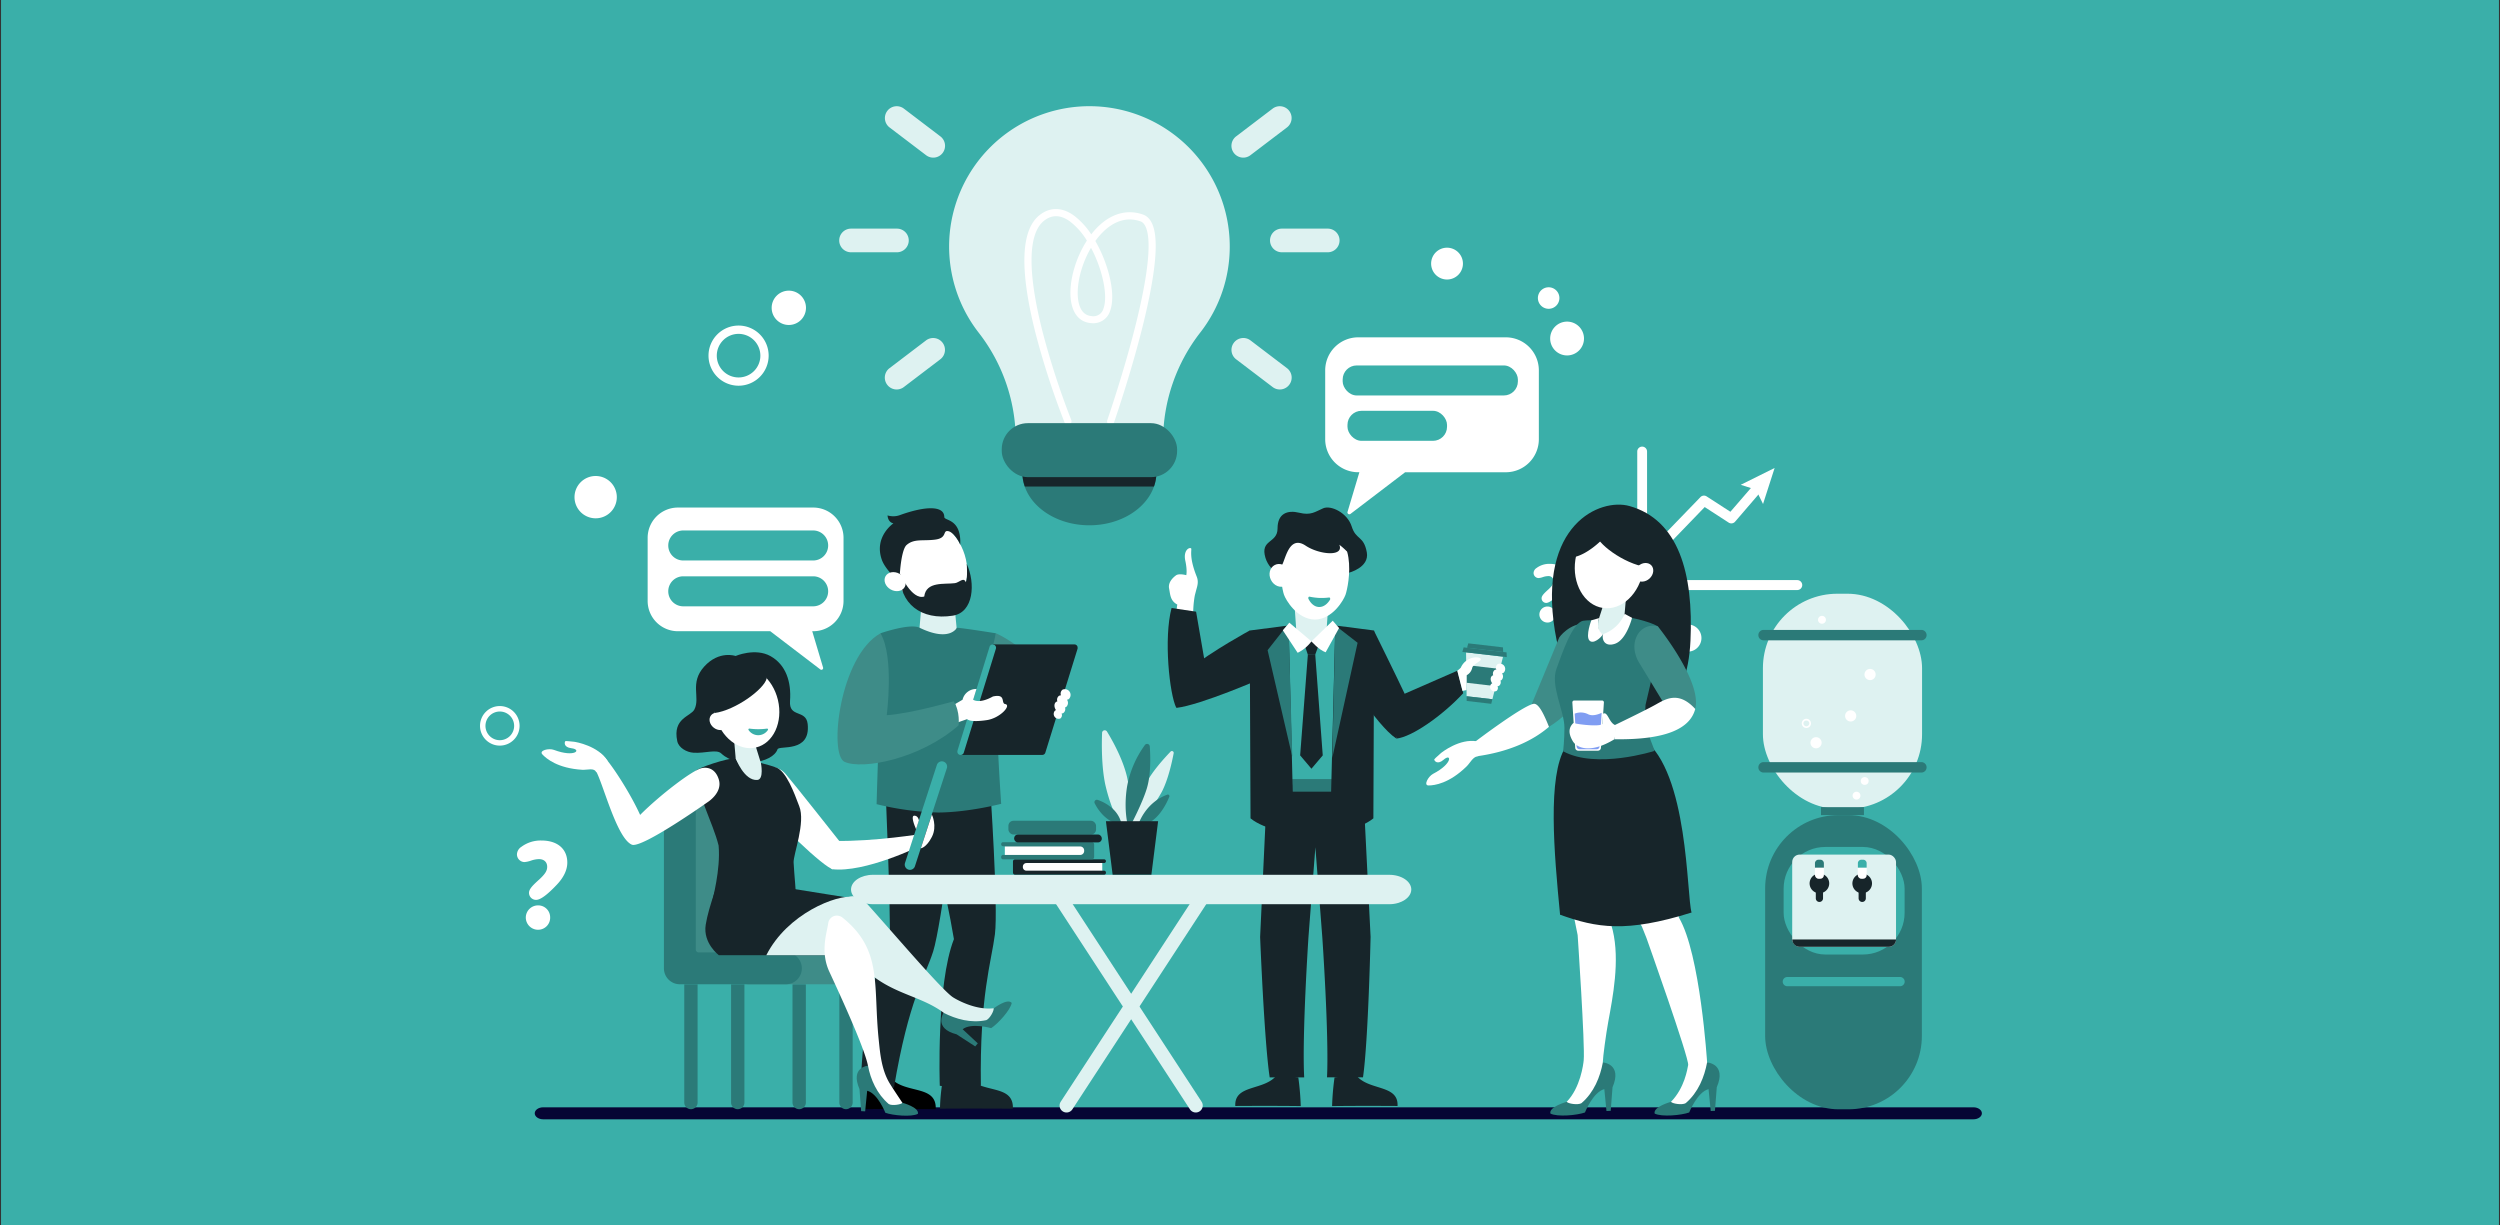 <svg xmlns="http://www.w3.org/2000/svg" viewBox="0 0 1020 500"><rect x="0" y="0" width="1020" height="500" fill="#333333" stroke="none"/><title>ENABLE UPDATED</title><g id="Layer_3" data-name="Layer 3"><rect x="0.42" width="1019.15" height="500" fill="#3aafa9"/></g><g id="OBJECTS"><path d="M276.6,207.08h55.2a12.36,12.36,0,0,1,12.36,12.37v25.72a12.36,12.36,0,0,1-12.36,12.37h-.41l4.43,14.84a.71.71,0,0,1-1.11.76l-20.44-15.6H276.6a12.36,12.36,0,0,1-12.36-12.37V219.45A12.36,12.36,0,0,1,276.6,207.08Z" fill="#fff"/><path d="M331.77,228.68h-53a6.12,6.12,0,0,1-6.12-6.12h0a6.13,6.13,0,0,1,6.12-6.13h53a6.13,6.13,0,0,1,6.12,6.13h0A6.12,6.12,0,0,1,331.77,228.68Z" fill="#3aafa9"/><path d="M331.77,247.38h-53a6.12,6.12,0,0,1-6.12-6.12h0a6.12,6.12,0,0,1,6.12-6.13h53a6.12,6.12,0,0,1,6.12,6.13h0A6.12,6.12,0,0,1,331.77,247.38Z" fill="#3aafa9"/><path d="M614.36,137.63H554.17a13.49,13.49,0,0,0-13.49,13.49v28.06a13.49,13.49,0,0,0,13.49,13.49h.45l-4.83,16.18a.77.77,0,0,0,1.2.83l22.3-17h41.07a13.49,13.49,0,0,0,13.49-13.49V151.12A13.49,13.49,0,0,0,614.36,137.63Z" fill="#fff"/><rect x="547.81" y="149.1" width="71.49" height="12.25" rx="5.73" fill="#3aafa9"/><rect x="549.77" y="167.61" width="40.62" height="12.25" rx="5.73" fill="#3aafa9"/><path d="M212.7,345.52a13.19,13.19,0,0,1,8.21-2.59c6.9,0,10.55,3.75,10.55,9,0,3-1.47,6.13-4.46,9.22-3.8,4-6.54,6-8.27,6a2.86,2.86,0,0,1-2.89-2.89c0-1.42,1.32-2.84,3.6-4.92a3.47,3.47,0,0,1,.41-.36c2.59-2.38,3.4-3.7,3.4-5.32,0-2-1.37-3.14-3.35-3.14a10.68,10.68,0,0,0-3.24.61,10.55,10.55,0,0,1-2.74.6,3.15,3.15,0,0,1-3-3.24A3.82,3.82,0,0,1,212.7,345.52Zm7,33.82a5,5,0,0,1-5.17-5.18,5,5,0,0,1,5.17-4.76,4.86,4.86,0,0,1,4.76,4.76A4.92,4.92,0,0,1,219.65,379.34Z" fill="#fff"/><path d="M626.9,231.75a8.72,8.72,0,0,1,5.4-1.7c4.54,0,6.94,2.47,6.94,5.93,0,2-1,4-2.94,6.07-2.5,2.64-4.3,3.94-5.43,3.94a1.88,1.88,0,0,1-1.9-1.9c0-.94.87-1.87,2.37-3.24a1.51,1.51,0,0,1,.26-.23c1.7-1.57,2.24-2.44,2.24-3.5a2,2,0,0,0-2.2-2.07,7.11,7.11,0,0,0-2.14.4,6.66,6.66,0,0,1-1.8.4,2.08,2.08,0,0,1-2-2.13A2.53,2.53,0,0,1,626.9,231.75ZM631.47,254a3.31,3.31,0,0,1-3.4-3.4,3.27,3.27,0,0,1,3.4-3.14,3.2,3.2,0,0,1,3.13,3.14A3.24,3.24,0,0,1,631.47,254Z" fill="#fff"/><path d="M733.27,240.74H670a2,2,0,0,1-2-2V184.22a2,2,0,1,1,4,0v52.46h61.28a2,2,0,0,1,0,4.06Z" fill="#fff"/><path d="M674.76,227.42A2,2,0,0,1,673.3,224l20.46-21.16a2,2,0,0,1,2.56-.3L706,208.8,716.2,197a2,2,0,1,1,3.07,2.64l-11.35,13.2a2,2,0,0,1-2.64.37l-9.76-6.33-19.3,20A2,2,0,0,1,674.76,227.42Z" fill="#fff"/><polygon points="719.32 205.63 716.43 199.79 710.22 197.8 724.05 190.93 719.32 205.63" fill="#fff"/><path d="M301.35,157.37a12.27,12.27,0,1,1,12.26-12.26A12.28,12.28,0,0,1,301.35,157.37Zm0-21.15a8.89,8.89,0,1,0,8.88,8.89A8.9,8.9,0,0,0,301.35,136.22Z" fill="#fff"/><path d="M675.45,255a9,9,0,1,1,9-9A9,9,0,0,1,675.45,255Zm0-15.49A6.51,6.51,0,1,0,682,246,6.51,6.51,0,0,0,675.45,239.48Z" fill="#dde8fd"/><path d="M203.92,304.21a8.07,8.07,0,1,1,8.07-8.07A8.08,8.08,0,0,1,203.92,304.21Zm0-13.91a5.85,5.85,0,1,0,5.85,5.84A5.85,5.85,0,0,0,203.92,290.3Z" fill="#fff"/><path d="M636.24,121.6a4.39,4.39,0,1,1-4.39-4.39A4.4,4.4,0,0,1,636.24,121.6Z" fill="#fff"/><path d="M251.66,202.84a8.63,8.63,0,1,1-8.63-8.63A8.63,8.63,0,0,1,251.66,202.84Z" fill="#fff"/><path d="M596.88,107.55a6.49,6.49,0,1,1-6.49-6.49A6.5,6.5,0,0,1,596.88,107.55Z" fill="#fff"/><path d="M694.19,260.32a5.54,5.54,0,1,1-5.53-5.53A5.53,5.53,0,0,1,694.19,260.32Z" fill="#fff"/><path d="M646.27,138.13a6.9,6.9,0,1,1-6.9-6.91A6.9,6.9,0,0,1,646.27,138.13Z" fill="#fff"/><path d="M328.84,125.59a7,7,0,1,1-7-7A7,7,0,0,1,328.84,125.59Z" fill="#fff"/><path d="M805.16,456.68H221.62c-1.9,0-3.45-1.1-3.45-2.45h0c0-1.35,1.55-2.45,3.45-2.45H805.16c1.9,0,3.45,1.1,3.45,2.45h0C808.61,455.58,807.06,456.68,805.16,456.68Z" fill="#060534"/><polygon id="v-2" points="382.6 242.31 382.61 242.31 388.97 242.33 390.41 257.35 382.98 261.27 375.06 257.4 376.35 242.33 382.6 242.31" fill="#def2f1"/><path d="M365.12,235.68c3.92,9.78,13.32,15.22,21,12.14s10.74-13.5,6.83-23.28-13.32-15.22-21-12.14S361.21,225.89,365.12,235.68Z" fill="#fff"/><path d="M359.78,228.37c-3.31-9.43,4.75-14.85,4.75-14.85s-2.16-.19-2.42-3.23a7.94,7.94,0,0,0,5-.11c10.75-3.89,18.16-3.84,18.16.76,0,1.64,7.1.52,6.5,11.53,0-.78-2.49-5.3-4.89-5.76s-.24,2.76-5.25,3.44-8.77-.53-11.86,2.32c-2.41,2.49-3,15.14-2.64,15.9C366.31,236.63,361.23,232.51,359.78,228.37Z" fill="#17252a"/><path d="M394.43,230.05s.46,5.74-.37,7.51c-.86-2.3-2.71.14-4.45.37-4.2.56-11.77-.84-12.52,5.45C372,245,367.16,234,367.16,234c-.3,12.26,8.68,19.23,21.6,17.19C397.27,249.87,398.06,238,394.43,230.05Z" fill="#17252a"/><path d="M367,234.11c2.16,1.21,3.11,3.63,2.12,5.4s-3.55,2.21-5.71,1-3.11-3.63-2.12-5.4S364.87,232.89,367,234.11Z" fill="#fff"/><path d="M390,442.94c1.35-3.67,4.25-4.08,4.25-4.08,5.62,7.76,19.43,3,19,13.49-21-.13-29.74,0-29.74,0a78.06,78.06,0,0,1,.93-10.37l1.1.2Z" fill="#17252a"/><path d="M358.54,443.14c1.35-3.67,4.24-4.08,4.24-4.08,5.63,7.76,19.44,3,19,13.49-21-.13-29.73,0-29.73,0a76.42,76.42,0,0,1,.93-10.37l1.09.2Z"/><path d="M403.93,320.39s3.41,49.73,2,60.79-6.29,25.23-5.73,61.81c-6.85,1.71-16.77,0-16.77,0s-1.47-41.36,5.77-59.83c-2.94-17.94-12.39-59-12.39-59Z" fill="#17252a"/><path d="M391,321.75s-6.89,55.83-10.26,66.42-9.94,19.55-16,55.58c-7,.35-13.59,0-13.59,0s.95-45.7,11.91-56.1c.37-18.19-1.77-65.54-1.77-65.54Z" fill="#17252a"/><path id="h-5" d="M359.23,258.38s12-4.19,15.94-2.27c12.4,6,15.24,0,15.24,0,4,.34,15.91,2.27,15.91,2.27,0,13.35.89,26.74.65,36.84-.17,8.8,1.51,32.74,1.51,32.74s-13.19,3.46-25.66,3.55a117.12,117.12,0,0,1-25.17-3.41s.67-24.25,1.22-33.26C358.69,284.74,359.23,271.69,359.23,258.38Z" fill="#2b7a78"/><path id="c" d="M427.58,278.22C422.64,266.44,408,259,406.32,258.38l-3.4,15.12a88.6,88.6,0,0,1,12.15,8.66c-.87,4.21-.72,8.34-3.16,13.66,0,0,2.12-2.92,4.73-1.19s7.21-1.75,7.21-1.75S431.35,287.21,427.58,278.22Z" fill="#3e8c88"/><path d="M521,438.55c-5,6.64-17.45,3.7-17,12.69,18.6-.11,26.71.05,26.71.05a112.27,112.27,0,0,0-1-11.71Z" fill="#17252a"/><path d="M553.2,438.55c5,6.64,17.44,3.7,17,12.69-18.61-.11-26.71.05-26.71.05a109.62,109.62,0,0,1,1-11.71Z" fill="#17252a"/><path d="M509.93,257.22s-15.12,8.2-24.76,15.79L480,288.82c10.06-1.2,35-12.11,35-12.11Z" fill="#17252a"/><path d="M477,240.15c.47,2.41.45,5,3.33,6.5,0,0-1.13,7.78-1.36,14.22l7.94-7.53a43,43,0,0,1,.55-10.27c.16-.71.37-1.42.54-2.13.47-1.73,1.14-3.48.26-5.68-3.41-8.54-1.79-11.11-2.32-11.56-.89-.48-3.21,1-2.33,5.09s.39,5.88.39,5.88-3.07-.87-4.27.13C479.13,235.25,476.41,237.33,477,240.15Z" fill="#fff"/><path d="M478,248.07l10,1.49,4.87,28.23-12.95,11C477.15,283.29,474.73,260.36,478,248.07Z" fill="#17252a"/><path d="M556,318.08a164,164,0,0,1-38.87.09l-3,64.11s1.66,42.41,3.9,57.29l14.08,0c-.92-17.31,1.75-57.31,1.75-57.31l2.81-36.57,2.82,36.56s2.78,40,1.93,57.3l14.68,0c2.17-14.89,3.1-57.3,3.1-57.3Z" fill="#17252a"/><path d="M560.63,257.44s8.63,17.41,13.86,28.51l-4.78,15.39c-8.47-5.57-22.27-28.7-22.27-28.7Z" fill="#17252a"/><polygon points="543.57 253.27 526.04 254.05 524.27 271.2 526.18 320.13 544.67 319.9 549.5 265.12 543.57 253.27" fill="#3aafa9"/><path d="M524.34,226.86c2.44-2.81,4.37-.09,7.84-3.56s6.28-6,9.26-2.31,4.51,4.18,6.68,4,2.15,8.71,2.15,8.71,8.54-2.13,7.39-8.36c-1.27-6.9-4.41-4.93-6.16-10.52S543,206,539.86,207.38c-3.28,1.42-5,3-9.76,1.82s-8.87.24-8.86,6.42-7.26,4.34-4.93,12c.9,3,3.43,5.75,4.6,5.51C522.49,232.86,522.77,228.67,524.34,226.86Z" fill="#17252a"/><rect x="527.17" y="317.87" width="17.21" height="5.13" fill="#2b7a78"/><polygon points="528.91 257.58 535.01 262.41 541.2 257.58 542.02 245.8 528.09 245.8 528.91 257.58" fill="#def2f1"/><path d="M509.89,257.25l.32,76.64c6,4.89,17.66,6.23,17.66,6.23l-2.13-84.93Z" fill="#17252a"/><path d="M560.65,257.25l-.31,76.64c-6,4.89-17.67,6.23-17.67,6.23l2.13-84.93Z" fill="#17252a"/><polygon points="517.18 265.27 527.25 308.74 525.72 254.42 517.18 265.27" fill="#2b7a78"/><polygon points="553.9 262.26 543.57 309.24 544.8 255.19 553.9 262.26" fill="#2b7a78"/><path d="M536.42,215.05c-18-.42-13.87,23.79-12.56,27.59.71,2.08,5.27,10,12.61,10.15,7.33-.12,11.79-8.07,12.51-10.15C550.29,238.84,555,215.33,536.42,215.05Z" fill="#fff"/><polygon points="536.61 266.92 539.68 308.2 535.07 313.64 530.46 308.2 533.61 267.02 536.61 266.92" fill="#17252a"/><polygon points="538.29 262.48 535.23 261.68 532.09 262.62 533.6 267.1 536.62 267.05 538.29 262.48" fill="#17252a"/><path d="M535.07,261.68a15.27,15.27,0,0,1-5.63,4.66l-6.05-9.17,2.65-3.12Z" fill="#fff"/><path d="M535.07,261.68s2.94,3.43,5.8,4.46l5.47-9.9-2.58-3Z" fill="#fff"/><path d="M597,282.83l-2.39-9.19-23.39,10.23-1.46,17.47C575.88,300.74,588.32,292.18,597,282.83Z" fill="#17252a"/><path d="M542.63,244.7c.24-.39,0-1-.35-.92a25.9,25.9,0,0,1-4,.18,26.63,26.63,0,0,1-4-.52c-.37-.08-.63.47-.43.89.63,1.27,2,3.22,4.24,3.32S541.9,245.92,542.63,244.7Z" fill="#3aafa9"/><path d="M522.2,231.22c2,.68,2.61-13.85,10.5-8.59,5.56,3.71,15.81,4.63,13.74-.39a35.28,35.28,0,0,1,3.54,3.17l-2.93-9.69s-15.07-4.74-20.42.06S522.2,231.22,522.2,231.22Z" fill="#17252a"/><path d="M526,232.86c1.19,2.35.5,5.09-1.56,6.14s-4.68,0-5.88-2.35-.5-5.09,1.56-6.14S524.75,230.52,526,232.86Z" fill="#fff"/><polygon points="613.24 267.93 611.99 272.94 610.24 279.96 608.9 285.29 598.38 284.06 598.31 278.56 598.22 271.33 598.15 266.16 613.24 267.93" fill="#def2f1"/><polygon points="596.64 265.99 614.76 268.1 614.68 266.17 597.16 264.12 596.64 265.99" fill="#2b7a78"/><polygon points="613.3 266.01 598.55 264.29 599.06 262.48 613.21 264.13 613.3 266.01" fill="#2b7a78"/><polygon points="608.9 285.29 608.43 287.16 598.4 285.99 598.38 284.06 608.9 285.29" fill="#2b7a78"/><polygon points="611.99 272.94 610.24 279.96 598.31 278.56 598.22 271.33 611.99 272.94" fill="#2b7a78"/><path id="c-2" data-name="c" d="M608.45,279a1.31,1.31,0,0,1,.36-.17l0-.06c-.81-1.11-.81-2.49,0-3.06a1.2,1.2,0,0,1,.43-.2,1.88,1.88,0,0,1,.49-2.08,1.42,1.42,0,0,1,.78-.25A1.85,1.85,0,0,1,611,271a2.16,2.16,0,0,1,2.49,3.46,1.73,1.73,0,0,1-.68.27,2.09,2.09,0,0,1-.2,2.74,1.3,1.3,0,0,1-.43.2,1.84,1.84,0,0,1-.48,2.07,1.42,1.42,0,0,1-.72.25,1.58,1.58,0,0,1-.4,1.92,1.83,1.83,0,0,1-2.11-2.92Z" fill="#fff"/><path d="M598.39,275.5a4.45,4.45,0,0,0,2.28-3.06c.52-1.78,4.7-2.94,3.2-3.89s-6.11-.16-7.86,3.85a7.82,7.82,0,0,1-1.45,1.24l2.13,8.26,1.66-.36Z" fill="#fff"/><path id="c-3" data-name="c" d="M424.83,308a1.09,1.09,0,0,0,.26,0h.28a1.31,1.31,0,0,0,1.13-.93l13.16-42.43a.74.74,0,0,0,0-.25,1,1,0,0,0,0-.17v-.1a.29.29,0,0,1,0-.09,1.34,1.34,0,0,0-.92-1.06l-.25-.05H405.12L391.85,308h33Z" fill="#17252a"/><path id="c-4" data-name="c" d="M405.42,263a1.34,1.34,0,0,0-1.67.88L390.67,306.2l0,.1a1.34,1.34,0,0,0,.88,1.67h0a1.33,1.33,0,0,0,1.67-.88l13.11-42.42A1.33,1.33,0,0,0,405.42,263Z" fill="#3aafa9"/><path id="c-5" data-name="c" d="M430.45,289.92a1.44,1.44,0,0,1,.4-.18l-.05-.06c-.82-1.24-.77-2.73.13-3.32a1.52,1.52,0,0,1,.47-.2,2,2,0,0,1,.61-2.22,1.62,1.62,0,0,1,.86-.24,2,2,0,0,1,.65-2.32,2.34,2.34,0,0,1,2.55,3.84,1.7,1.7,0,0,1-.74.27,2.25,2.25,0,0,1-.33,2.95,1.26,1.26,0,0,1-.48.2,2,2,0,0,1-.61,2.22,1.36,1.36,0,0,1-.79.24,1.69,1.69,0,0,1-.52,2.06,2,2,0,0,1-2.15-3.24Z" fill="#fff"/><path d="M389.72,287.24l3-1.75a5.71,5.71,0,0,1,5.69-4.39l-1.36,4.39s2.39,1.85,8.05-1.32c5.53-1.25,3.17,2.79,5,3.08,2.71.43-2,5.74-7.49,6.56-7.15,1.05-8-.41-8-.41l-4.05,1.41Z" fill="#fff"/><path id="c-6" data-name="c" d="M361.78,291.81c10.09-.7,27.31-5.69,27.31-5.69,2.76,4.23,2,9.84,2,9.84-15.67,13.74-39.26,18.19-46.5,14.88-6.61-3-1.94-43.25,14.65-52.46h0C364.92,268,361.78,291.81,361.78,291.81Z" fill="#3e8c88"/><path id="с" d="M566.81,368.92H356.22c-5,0-9-2.7-9-6h0c0-3.33,4-6,9-6H566.81c5,0,9,2.7,9,6h0C575.78,366.22,571.76,368.92,566.81,368.92Z" fill="#def2f1"/><path d="M435.15,453.9h0a2.84,2.84,0,0,1-2.38-4.39l55.6-85.21,4.76,3.1-55.6,85.21A2.84,2.84,0,0,1,435.15,453.9Z" fill="#def2f1"/><path d="M487.88,453.9h0a2.84,2.84,0,0,0,2.38-4.39l-55.6-85.21-4.76,3.1,55.6,85.21A2.84,2.84,0,0,0,487.88,453.9Z" fill="#def2f1"/><path id="с-2" data-name="с" d="M345.17,452.55h0a2.72,2.72,0,0,0,2.72-2.72V401.6h-5.44v48.23A2.72,2.72,0,0,0,345.17,452.55Z" fill="#2b7a78"/><path id="с-3" data-name="с" d="M326.07,452.55h0a2.72,2.72,0,0,0,2.72-2.72V401.6h-5.45v48.23A2.72,2.72,0,0,0,326.07,452.55Z" fill="#2b7a78"/><path id="с-4" data-name="с" d="M301,452.55h0a2.72,2.72,0,0,0,2.72-2.72V401.6h-5.44v48.23A2.72,2.72,0,0,0,301,452.55Z" fill="#2b7a78"/><path id="с-5" data-name="с" d="M281.9,452.55h0a2.72,2.72,0,0,0,2.72-2.72V401.6h-5.44v48.23A2.72,2.72,0,0,0,281.9,452.55Z" fill="#2b7a78"/><path id="с-6" data-name="с" d="M312,330v57.39a1.18,1.18,0,0,0,1.18,1.19h35.59a6.5,6.5,0,0,1,6.5,6.5h0a6.5,6.5,0,0,1-6.5,6.5H305.52a6.5,6.5,0,0,1-6.5-6.5V330a6.5,6.5,0,0,1,6.5-6.5h0A6.5,6.5,0,0,1,312,330Z" fill="#3e8c88"/><rect id="с-7" data-name="с" x="277.38" y="323.52" width="28.14" height="66.14" transform="translate(582.9 713.17) rotate(180)" fill="#3e8c88"/><path id="с-8" data-name="с" d="M283.88,330v57.39a1.19,1.19,0,0,0,1.19,1.19h35.58a6.5,6.5,0,0,1,6.5,6.5h0a6.5,6.5,0,0,1-6.5,6.5H277.38a6.5,6.5,0,0,1-6.5-6.5V330a6.5,6.5,0,0,1,6.5-6.5h0A6.5,6.5,0,0,1,283.88,330Z" fill="#2b7a78"/><path d="M340.3,343.1c-2.57,1.71-1.86,11-.89,11.52,13.39,1.64,36-9.46,36-9.46l.89-5S357.42,343.37,340.3,343.1Z" fill="#fff"/><path d="M310.88,326.9c4.79,7.66,25.74,27.45,29,27.75l2.77-11.23s-18.81-23.84-22.12-27.65C314.8,309.17,303,314.42,310.88,326.9Z" fill="#fff"/><path d="M322.33,286c.58-7.84-1.69-14.77-7.94-18.29s-14.27-.07-14.27-.07h0s-6.72-2.39-12.8,4.32-1.49,12.6-4,17.49c-1.47,2.9-9,3.49-7,12.93.56,2.72,3.83,4.55,6.6,4.73,4.87.32,9.4-1.56,11.38.32,6.5,6.2,20.91,4,22.93-1.71.63-1.76,13.59,1.64,12.3-10.34C328.86,289.31,321.82,293,322.33,286Z" fill="#17252a"/><polygon points="310.45 311.33 300.16 309.43 296.3 314.57 304.5 331.39 316.57 321.15 310.45 311.33" fill="#def2f1"/><path d="M323.79,351.89c-.17-3.2,5-16.35,2.28-23-2-5.32-5.3-14.25-9.35-15.74-1.92-.71-3.88-1.2-6.27-1.86,0,0,1.35,6.71-1.46,6.93-5.39.44-8.83-8.83-8.83-8.83-2.91-.27-16.26,4.11-16.25,5.21,0,8.58,7,21.1,9.28,30.38.9,10-2.6,22-2.61,23.16,0,0,21.47,6,34.2-1C325,366.23,324,356.31,323.79,351.89Z" fill="#17252a"/><path d="M293.81,357.88s-4.74,12-5.89,19.48,5.36,12.36,5.36,12.36h54.24s5.81-9.42,4.14-15.92-5.52-7.54-5.52-7.54Z" fill="#17252a"/><path d="M348.25,365.93c-6.92-1-27,6.83-35.59,23.79h24Z" fill="#def2f1"/><path d="M340.66,372.17a19.69,19.69,0,0,0,2.42-3.44,6,6,0,0,1,9.64-1.13c10,11,31.31,36.14,36.06,39.27,1.34.88,9.18,5.39,16.62,4.5,0,0,3.68,1.4,1.23,4.32-1.26,1.5-20.18,3.05-20.18,3.05L385,413.19c-11-8.15-24.73-7.57-36.35-22.47C342.22,382.51,340.66,372.17,340.66,372.17Z" fill="#def2f1"/><path d="M390.28,422l7.61,4.94,1.05-1.25-6.18-5.76c3.51-2.76,11.64-.45,11.64-.45,2.66-1.72,7.85-7.3,8.38-10.29-1.7-2.12-7.38,2.25-7.38,2.25.21.94-1.58,4.22-3,4.78-6.2,1.34-12.38-.42-17.42-3C385,413.19,380.76,419.57,390.28,422Z" fill="#2b7a78"/><path d="M340.55,373.67a3.59,3.59,0,0,0-2.63,3c-.54,3.84-3.34,11.63.45,19.79,9.3,20,14.79,33.23,15.77,38.4-2.43,4.55,7.26,17,7.4,17.79l7-2.18s-4-5.95-5.44-8.28c-3.44-5.55-4-12.36-4.55-17.64-2.39-22.54,1.71-36.77-14.6-50A3.79,3.79,0,0,0,340.55,373.67Z" fill="#fff"/><path d="M350.67,444.35l.68,9,1.63.08.83-8.41c4.33,1.11,7.42,9,7.42,9,3,1.07,10.57,1.82,13.27.43.65-2.64-6.26-4.51-6.26-4.51-.63.74-4.32,1.3-5.63.51-4.83-4.12-7.45-10.1-8.47-15.66C354.14,434.82,346.78,435.34,350.67,444.35Z" fill="#2b7a78"/><path d="M307.85,302.93l-8.36-1.25.67,7.75s1.6,3.52,3.45,3.76l6.84-1.86Z" fill="#def2f1"/><path d="M291.76,291.71c2.15,9,9.64,14.94,16.72,13.25s11.07-10.38,8.91-19.39-9.65-14.94-16.72-13.25S289.6,282.7,291.76,291.71Z" fill="#fff"/><path d="M295.16,291.77c1.72,1.33,2.23,3.56,1.13,5s-3.37,1.46-5.09.12-2.23-3.56-1.13-5S293.44,290.43,295.16,291.77Z" fill="#fff"/><path d="M305.43,297.88a.38.38,0,0,1,.35-.61,26.82,26.82,0,0,0,7.16,0,.38.38,0,0,1,.34.61,4.74,4.74,0,0,1-7.85,0Z" fill="#3aafa9"/><path d="M291.58,290.91c8.45-1.13,20.27-9.74,21.24-14.15-1.63-5.31-10.34-8-15.26-5.52S288,284.24,291.58,290.91Z" fill="#17252a"/><path d="M370.61,354.8h0a2.15,2.15,0,0,1-1.37-2.7l13-40a2.14,2.14,0,0,1,2.7-1.37h0a2.13,2.13,0,0,1,1.37,2.7l-13,39.94A2.14,2.14,0,0,1,370.61,354.8Z" fill="#3aafa9"/><path d="M377.54,340.48l2.66-8.14s2.3,4.68,0,9.13-4.5,4.64-4.5,4.64Z" fill="#fff"/><path d="M373.75,338.3c-.68-1.58-2.26-5.53-.68-5.51s1.84,1.93,1.84,1.93Z" fill="#fff"/><path d="M243.11,314.51a5.91,5.91,0,0,0,1.24-7.32c2-.43,12.35,15.3,16.82,25.3,7.81-7.87,21.57-18.5,25.29-19.12,0,0,5-1.35,6.83,4.72,1.61,5.41-4.67,9.25-4.67,9.25s-26.86,19-30.83,17.28C251.61,342,246,319.43,243.11,314.51Z" fill="#fff"/><path d="M237.51,314.07c2.19.13,4.9-.95,5.74,1l4.33-2.11.26-2.6c-3.72-6-12.78-7.65-13.67-7.73-2.33-.2-3.41-.44-3.6-.13s-.75,2.38,2.63,2.79c4.25.51,1.43,3.9-7.18.67-2.16-.81-6.21.24-4.75,1.82C222.89,309.53,227.54,313.46,237.51,314.07Z" fill="#fff"/><path d="M471.82,192.8a17,17,0,0,1-1,5.7c-3.17,9.12-13.77,15.82-26.36,15.82s-23.19-6.7-26.37-15.82a17.28,17.28,0,0,1-1-5.7Z" fill="#2b7a78"/><path d="M471.82,192.8a17,17,0,0,1-1,5.7H418.12a17.28,17.28,0,0,1-1-5.7Z" fill="#17252a"/><path d="M501.74,100.57a57.25,57.25,0,1,0-102.5,35.08,71.64,71.64,0,0,1,15.19,43.93v.28h60.11v-.28a71.86,71.86,0,0,1,15.24-44A57,57,0,0,0,501.74,100.57Z" fill="#def2f1"/><path d="M453.15,173.38a1.61,1.61,0,0,1-.48-.08,1.46,1.46,0,0,1-.9-1.87c.06-.19,6.81-19.64,11.72-39.45,8.69-35.11,4.22-40.81,1.89-41.64-6.84-2.42-12.29,1.16-15.65,4.6a27.46,27.46,0,0,0-2.83,3.39,55.76,55.76,0,0,1,3.88,8.27c3,8.1,3.84,15.66,2.15,20.23a7.17,7.17,0,0,1-7.76,5c-3.5-.26-6.06-2.29-7.41-5.86-1.54-4.1-1.34-10.12.55-16.53a44,44,0,0,1,5.14-11.28,28.33,28.33,0,0,0-6.9-7.8c-3.76-2.74-7.3-2.86-10.51-.35-6.63,5.18-6.89,20.77-.74,45.08a322.11,322.11,0,0,0,11.77,36.24,1.46,1.46,0,0,1-2.71,1.09,324,324,0,0,1-11.89-36.59c-6.55-25.9-6-42.09,1.76-48.13,4.25-3.31,9.23-3.21,14,.3a30.46,30.46,0,0,1,7,7.62,28.42,28.42,0,0,1,2.4-2.77c5.6-5.72,12.25-7.6,18.72-5.31,4,1.43,5.68,6.85,5.05,16.59-.46,7.18-2.17,16.78-5.08,28.53-4.94,19.94-11.73,39.5-11.8,39.69A1.47,1.47,0,0,1,453.15,173.38Zm-8-72.32a42.11,42.11,0,0,0-4,9.25c-1.68,5.72-1.91,11.21-.61,14.67.94,2.49,2.54,3.79,4.89,4a4.27,4.27,0,0,0,4.8-3.13C452.13,120.55,449.77,109.78,445.11,101.06Z" fill="#fff"/><rect x="408.71" y="172.65" width="71.55" height="22.03" rx="10.65" fill="#2b7a78"/><path d="M541.75,102.93H523a4.83,4.83,0,0,1-4.83-4.83h0A4.82,4.82,0,0,1,523,93.28h18.72a4.82,4.82,0,0,1,4.82,4.82h0A4.82,4.82,0,0,1,541.75,102.93Z" fill="#def2f1"/><path d="M365.94,102.93H347.22a4.82,4.82,0,0,1-4.82-4.83h0a4.82,4.82,0,0,1,4.82-4.82h18.72a4.82,4.82,0,0,1,4.83,4.82h0A4.83,4.83,0,0,1,365.94,102.93Z" fill="#def2f1"/><path d="M377.84,63.32,362.94,52a4.82,4.82,0,0,1-.91-6.76h0a4.83,4.83,0,0,1,6.76-.92l14.89,11.33a4.83,4.83,0,0,1,.92,6.76h0A4.81,4.81,0,0,1,377.84,63.32Z" fill="#def2f1"/><path d="M510.18,63.32,525.07,52a4.82,4.82,0,0,0,.92-6.76h0a4.83,4.83,0,0,0-6.76-.92l-14.9,11.33a4.82,4.82,0,0,0-.91,6.76h0A4.81,4.81,0,0,0,510.18,63.32Z" fill="#def2f1"/><path d="M377.84,138.87l-14.9,11.33A4.82,4.82,0,0,0,362,157h0a4.82,4.82,0,0,0,6.76.92l14.89-11.33a4.83,4.83,0,0,0,.92-6.76h0A4.82,4.82,0,0,0,377.84,138.87Z" fill="#def2f1"/><path d="M510.18,138.87l14.89,11.33A4.82,4.82,0,0,1,526,157h0a4.82,4.82,0,0,1-6.76.92l-14.9-11.33a4.82,4.82,0,0,1-.91-6.76h0A4.82,4.82,0,0,1,510.18,138.87Z" fill="#def2f1"/><path id="Vector_25" data-name="Vector 25" d="M456.9,336.58a70.85,70.85,0,0,1-6-16.74c-1.5-7.36-1.43-16.15-1.25-20.85a1.08,1.08,0,0,1,2-.52c2.71,4.43,7.61,13.33,8.71,21.37a164.7,164.7,0,0,1,1.52,16.74Z" fill="#def2f1"/><path id="Vector_26" data-name="Vector 26" d="M461.4,336.58a133.59,133.59,0,0,1,6-16.56c2.3-4.81,7.52-10.58,10.2-13.37a.74.74,0,0,1,1.26.65c-.69,3.67-2.28,10.91-4.88,15.85a75.36,75.36,0,0,1-9.64,13.43Z" fill="#def2f1"/><path id="Vector_27" data-name="Vector 27" d="M446.64,327.77a1,1,0,0,1,1.22-1.41,17.2,17.2,0,0,1,5.91,3.42,12.22,12.22,0,0,1,3.8,6.24l-1.1.37S450.49,335.3,446.64,327.77Z" fill="#2b7a78"/><path id="Vector_28" data-name="Vector 28" d="M469.11,304.55a1.1,1.1,0,0,0-2-.57,41.32,41.32,0,0,0-7.24,16.8c-1.54,9.4.26,15.8.26,15.8h1.26s4.68-8.85,6.5-14.85C469.62,316.07,469.4,308.55,469.11,304.55Z" fill="#2b7a78"/><path id="Vector_29" data-name="Vector 29" d="M464.37,336.58s2.68-9,11.88-12.36a.65.65,0,0,1,.83.86c-1.21,3-4.66,10-10.5,11.49Z" fill="#2b7a78"/><path id="Vector_23" data-name="Vector 23" d="M472.51,335.06H451.22l2.73,21.8h15.82Z" fill="#17252a"/><path d="M449.62,352.11v3.13h.85a.75.75,0,0,1,.75.75v.13a.74.74,0,0,1-.75.74H414.16a.86.86,0,0,1-.87-.87v-4.5a.87.87,0,0,1,.87-.88h36.31a.75.75,0,0,1,.75.75h0a.74.74,0,0,1-.75.75Z" fill="#17252a"/><path d="M418.8,352.11h30.93a0,0,0,0,1,0,0v3.13a0,0,0,0,1,0,0H418.79a1.46,1.46,0,0,1-1.46-1.46v-.2a1.46,1.46,0,0,1,1.46-1.46Z" fill="#fff"/><path d="M410.08,345.35v3.47h-.86a.79.79,0,0,0-.74.83v.14a.78.78,0,0,0,.74.82h36.32a.92.92,0,0,0,.87-1v-5a.92.92,0,0,0-.87-1H409.22a.79.79,0,0,0-.74.83h0a.78.78,0,0,0,.74.82Z" fill="#2b7a78"/><path d="M411.59,345.35h30.78a0,0,0,0,1,0,0v3.46a0,0,0,0,1,0,0H411.59A1.62,1.62,0,0,1,410,347.2V347A1.62,1.62,0,0,1,411.59,345.35Z" transform="translate(852.34 694.17) rotate(180)" fill="#fff"/><rect x="411.43" y="334.87" width="35.76" height="5.62" rx="2.06" fill="#2b7a78"/><rect x="413.77" y="340.49" width="35.76" height="3.21" rx="1.5" fill="#17252a"/><path d="M664.82,206.46c-11.92-3.36-37.38,7.41-30.45,50.77s39.75,36.21,39.75,36.21,14.31-4.5,15.59-32S684.87,212.12,664.82,206.46Z" fill="#17252a"/><path d="M654.88,259.12s-2.4,24.72-22.9,37.43c-3.6-1-7-9.38-7-9.38l11.19-27.09s4-5.85,11.08-5.75C653.38,254.42,654.88,259.12,654.88,259.12Z" fill="#3e8c88"/><path d="M654.47,245.84l8.88-1.33-.71,8.25s-4.5,8.11-8.77,6.71-2.18-5-2.18-5Z" fill="#def2f1"/><path d="M670.46,232.46c-1.44,9.75-8.82,16.73-16.47,15.59s-12.69-10-11.24-19.69,8.81-16.73,16.47-15.59S671.9,222.72,670.46,232.46Z" fill="#fff"/><path d="M673.57,231.57c-9.05-.41-21-8.76-22.39-13.35,1.23-5.77,5.79-9,11.22-6.89S676.74,224.17,673.57,231.57Z" fill="#17252a"/><path d="M653.25,220.54s-5.39,5.47-10.84,6.72c1.9-6.38,3.27-11.22,6.54-12.79a21.81,21.81,0,0,1,6.89-1.84Z" fill="#17252a"/><path d="M668.34,231c-1.69,1.58-2,4-.73,5.37s3.71,1.23,5.41-.34,2-4,.73-5.37S670,229.37,668.34,231Z" fill="#fff"/><path d="M646.15,432.59c.59-5.93-2.47-51.09-2.47-51.09-8.66-39.7-5.26-68.13-5.26-68.13l14.89,1.05,5.86,22.44-2.78,37.46s1,2.89,1.59,5.2c3,12.5,0,27.45-1.82,37.41-.86,4.62-2.18,14.32-2.22,16.53l3.74,4.83s-13.53,15-15.61,15.07c-4.05.18-2.86-3.82-2.86-3.82C644.78,443.82,646,434.29,646.15,432.59Z" fill="#fff"/><path d="M657.91,443.6l-.74,9.62-1.73.08-.88-8.94c-4.6,1.18-7.9,9.53-7.9,9.53-3.17,1.14-11.23,1.92-14.1.44-.69-2.81,6.67-4.78,6.67-4.78.66.78,4.59,1.39,6,.54,5.13-4.37,7.64-10.72,8.73-16.63C653.94,433.46,662.05,434,657.91,443.6Z" fill="#2b7a78"/><path d="M651.18,316.26l21-2.89c8,18.15,10.63,49.74,12.81,61,8.74,14.65,11.51,59.09,11.51,59.09l3.74,4.83s-13.53,15-15.61,15.07c-4.05.18-2.86-3.82-2.86-3.82,5.57-5.72,6.65-13.3,7-15,.54-2.51-17-51.81-17-51.81l-1.87-4.68c-21.39-35.32-24.9-62-24.9-62Z" fill="#fff"/><path d="M700.44,443.6l-.74,9.62-1.73.08-.88-8.94c-4.6,1.18-7.9,9.53-7.9,9.53-3.17,1.14-11.23,1.92-14.1.44-.69-2.81,6.67-4.78,6.67-4.78.66.78,4.59,1.39,6,.54,5.13-4.37,7.64-10.72,8.73-16.63C696.47,433.46,704.58,434,700.44,443.6Z" fill="#2b7a78"/><path d="M690.16,372.31c-2.09-7-1.18-57.15-19.67-70.79l-31.81,3.36c-7.35,11.89-4.65,42.85-2.17,68.33C651.46,378.55,663.35,380.69,690.16,372.31Z" fill="#17252a"/><path d="M638.3,297c0-7-6-17.4-3.15-24.44,2.11-5.65,6.25-18.41,10.76-19.28,1.84-.35,3.85,0,6.38-.69,0,0-1.32,5.9,1.66,6.14,5.73.46,8.75-6.89,8.75-6.89,3.09-.3,13.88,2.92,13.87,4.09,0,9.12-2.76,21.78-5.19,31.64-.45,5,.71,9.09,1.22,11.93.92,3,2.42,6.24,2.42,6.88,0,0-23.73,7.58-37.26.13C637.76,306.54,638.3,301.73,638.3,297Z" fill="#2b7a78"/><path d="M654,258.76c-.51,2.39.87,5.25,4.87,3.91,4.79-1.61,7-10.6,7-10.6l-3-1.62A14.87,14.87,0,0,1,654,258.76Z" fill="#fff"/><path d="M654,258.76c-.59,1.23-4,4.38-5.56,2.51s.81-8.17.81-8.17l3.16-.91S650.87,257.05,654,258.76Z" fill="#fff"/><path d="M676.41,255.56s18.12,22.38,15.25,33.69c-7.93,5.82-12-.94-12-.94L669.15,271s-4.4-6-1.07-11.95A7.29,7.29,0,0,1,676.41,255.56Z" fill="#3e8c88"/><path d="M651.92,306.29h-8a1.24,1.24,0,0,1-1.23-1.17l-1.17-18.52a.75.75,0,0,1,.75-.79h11.38a.74.74,0,0,1,.74.79l-1.21,18.53A1.24,1.24,0,0,1,651.92,306.29Z" fill="#fff"/><path d="M653.46,290.83l-.86,13.79a1.12,1.12,0,0,1-1.1,1.07h-7.13a1.13,1.13,0,0,1-1.1-1.08l-.8-13.44a6.7,6.7,0,0,1,5.45.22C649.8,292.38,652.4,291.34,653.46,290.83Z" fill="#809df2"/><path d="M658.9,295.8s12.49-6,16.58-8.31c4.28-2.4,9.43-5.58,16.18,1.76-2.08,8.08-12.06,12.68-32.95,12.36A36.61,36.61,0,0,0,658.9,295.8Z" fill="#fff"/><path d="M658.9,295.8c-2.52-1.13-2.92-5.64-4.85-4.62-.1,2-.18,2.88-.23,4-.07,1.46-9.29.53-11.89-.19-2.07,2-2,4.38-.26,7.37,1.46,2.46,6.61,5.55,17-.73A12.43,12.43,0,0,0,658.9,295.8Z" fill="#fff"/><path d="M601.56,302.84s19.51-14.83,24.12-15.67c2.05-.37,4.26,4.24,6.3,9.38-6.71,5.77-16.48,10.25-29.71,12.05A36.67,36.67,0,0,0,601.56,302.84Z" fill="#fff"/><path d="M598.39,312.68c1.57-1.54,2.52-4,4.86-4.22l1.08-4-1.76-2c-6.91-1.23-14.23,4.36-14.89,5-1.71,1.59-2.61,2.23-2.5,2.58s1.26,2.15,3.83-.08c3.22-2.81,3.85,1.55-4.32,5.77-2,1.06-4,4.77-1.83,4.74C585.23,320.47,591.26,319.67,598.39,312.68Z" fill="#fff"/><rect x="719.27" y="242.24" width="64.93" height="87.72" rx="30.37" fill="#def2f1"/><path d="M783.92,261.25H719.54a2.12,2.12,0,0,1-2.13-2.12h0a2.13,2.13,0,0,1,2.13-2.13h64.38a2.13,2.13,0,0,1,2.13,2.13h0A2.12,2.12,0,0,1,783.92,261.25Z" fill="#2b7a78"/><path d="M783.92,315.2H719.54a2.13,2.13,0,0,1-2.13-2.13h0a2.13,2.13,0,0,1,2.13-2.13h64.38a2.13,2.13,0,0,1,2.13,2.13h0A2.13,2.13,0,0,1,783.92,315.2Z" fill="#2b7a78"/><rect x="742.97" y="329.32" width="17.52" height="3.25" fill="#2b7a78"/><rect x="720.18" y="332.57" width="63.94" height="120.02" rx="29.91" fill="#2b7a78"/><rect x="727.72" y="345.56" width="49.36" height="43.88" rx="16.99" fill="#3aafa9"/><rect x="731.22" y="348.67" width="42.36" height="37.66" rx="3.04" fill="#def2f1"/><path d="M746.32,360.43a4,4,0,1,1-4-4A4,4,0,0,1,746.32,360.43Z" fill="#17252a"/><path d="M742.32,368h0a1.47,1.47,0,0,1-1.47-1.48v-3.6a1.47,1.47,0,0,1,1.47-1.48h0a1.48,1.48,0,0,1,1.48,1.48v3.6A1.48,1.48,0,0,1,742.32,368Z" fill="#17252a"/><rect x="740.5" y="350.73" width="3.65" height="7.81" rx="1.46" fill="#fff"/><path d="M744.15,352.19V354H740.5v-1.79a1.46,1.46,0,0,1,1.46-1.46h.73A1.46,1.46,0,0,1,744.15,352.19Z" fill="#2b7a78"/><path d="M763.78,360.43a4,4,0,1,1-4-4A4,4,0,0,1,763.78,360.43Z" fill="#17252a"/><path d="M759.79,368h0a1.48,1.48,0,0,1-1.48-1.48v-3.6a1.48,1.48,0,0,1,1.48-1.48h0a1.47,1.47,0,0,1,1.47,1.48v3.6A1.47,1.47,0,0,1,759.79,368Z" fill="#17252a"/><rect x="757.96" y="350.73" width="3.65" height="7.81" rx="1.46" fill="#fff"/><path d="M761.61,352.19V354H758v-1.79a1.46,1.46,0,0,1,1.46-1.46h.73A1.46,1.46,0,0,1,761.61,352.19Z" fill="#3aafa9"/><path d="M773.58,383.29a3,3,0,0,1-3,3H734.26a3,3,0,0,1-3-3Z" fill="#17252a"/><path d="M775.23,402.38h-46a1.88,1.88,0,0,1-1.88-1.88h0a1.88,1.88,0,0,1,1.88-1.88h46a1.88,1.88,0,0,1,1.88,1.88h0A1.88,1.88,0,0,1,775.23,402.38Z" fill="#3aafa9"/><circle cx="740.95" cy="303.04" r="2.28" fill="#fff"/><path d="M737,294a1.14,1.14,0,0,1,.8,2,1.12,1.12,0,0,1-1.61,0,1.14,1.14,0,0,1,.81-2Zm0-.74a1.88,1.88,0,1,0,1.33.55,1.88,1.88,0,0,0-1.33-.55Z" fill="#fff"/><path d="M756.69,290.48a2.28,2.28,0,1,1-3.22,0A2.28,2.28,0,0,1,756.69,290.48Z" fill="#fff"/><path d="M764.6,273.59a2.28,2.28,0,1,1-3.22,0A2.28,2.28,0,0,1,764.6,273.59Z" fill="#fff"/><path d="M758.59,323.49a1.6,1.6,0,1,1-2.26,0A1.59,1.59,0,0,1,758.59,323.49Z" fill="#fff"/><circle cx="760.8" cy="318.64" r="1.6" fill="#fff"/><path d="M744.5,251.73a1.61,1.61,0,1,1-2.27,0A1.62,1.62,0,0,1,744.5,251.73Z" fill="#fff"/></g></svg>